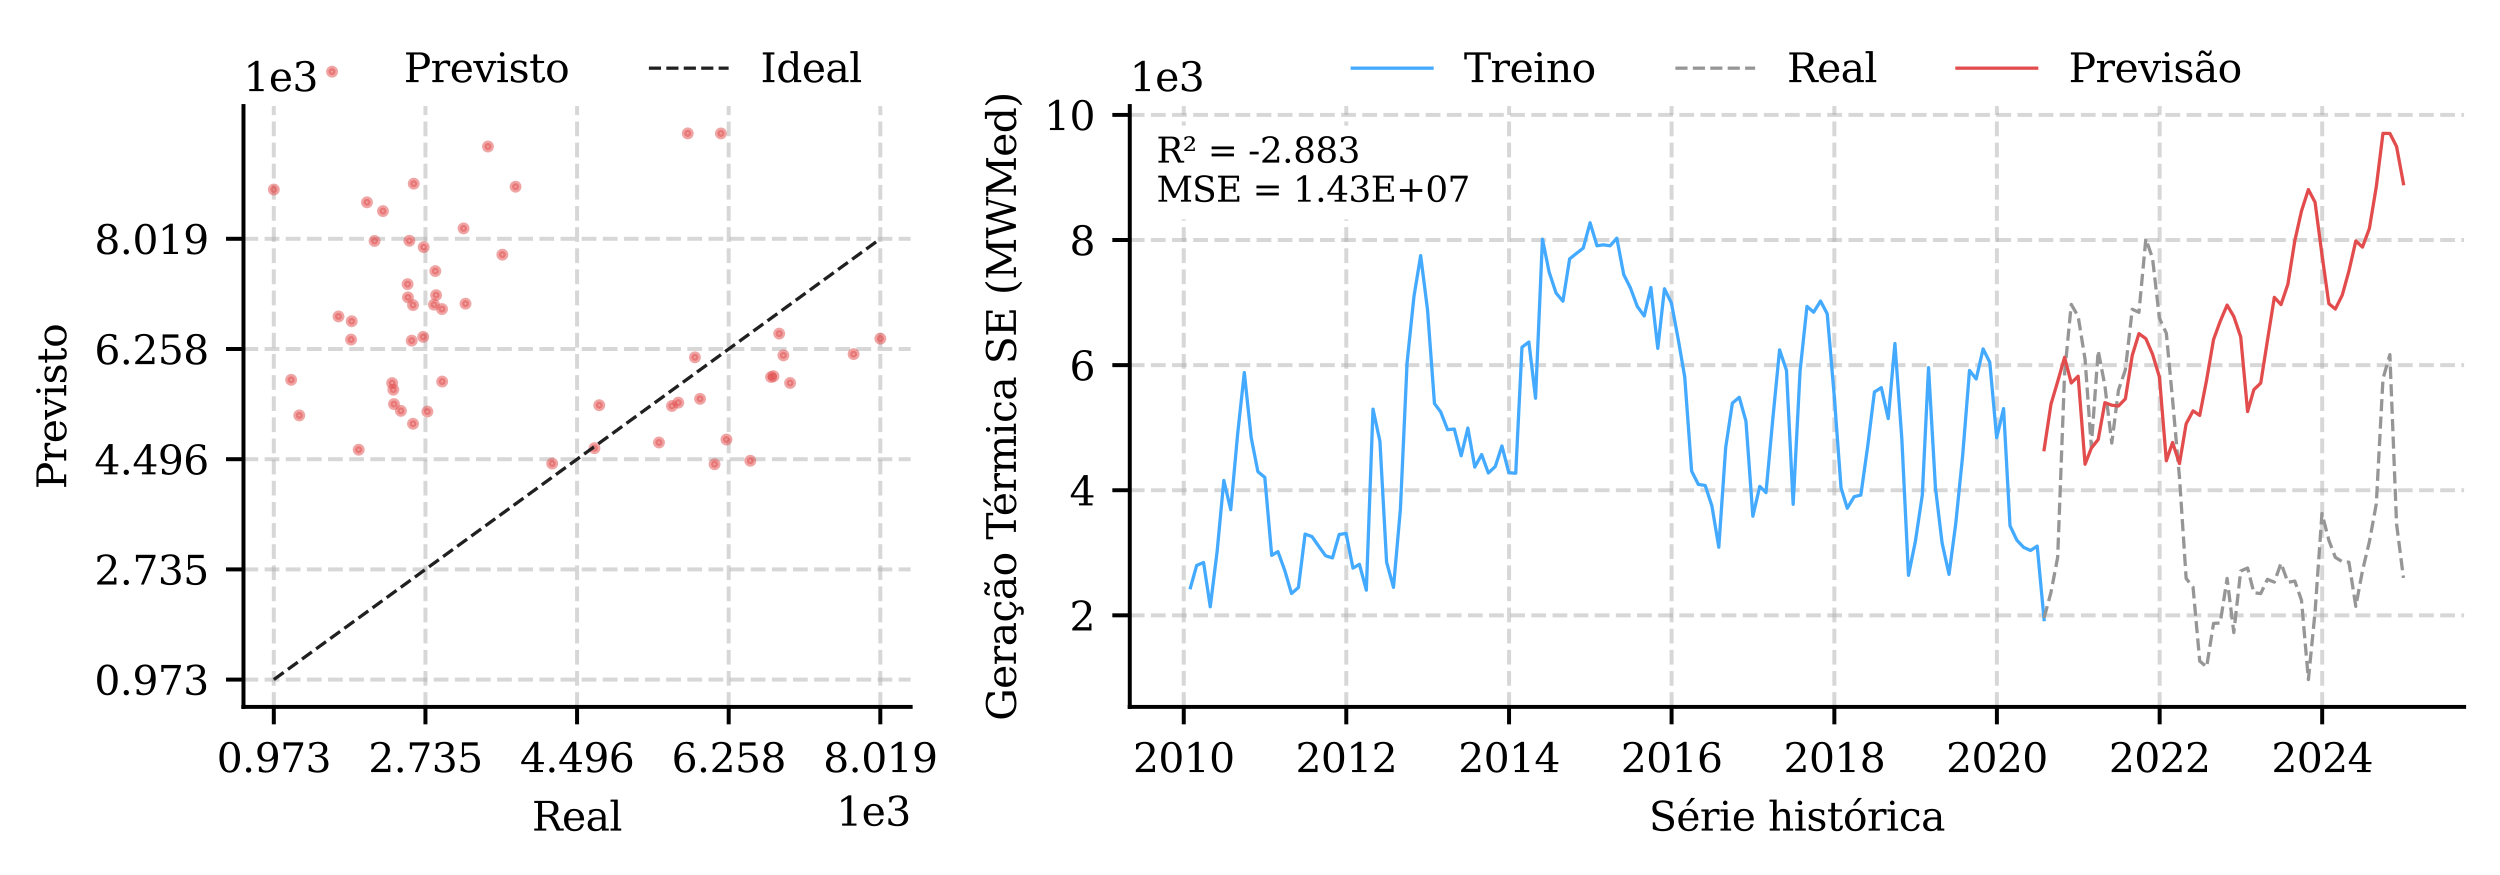 <?xml version="1.0" encoding="utf-8" standalone="no"?>
<!DOCTYPE svg PUBLIC "-//W3C//DTD SVG 1.1//EN"
  "http://www.w3.org/Graphics/SVG/1.1/DTD/svg11.dtd">
<svg xmlns:xlink="http://www.w3.org/1999/xlink" width="501.525pt" height="175.494pt" viewBox="0 0 501.525 175.494" xmlns="http://www.w3.org/2000/svg" version="1.1">
 <defs>
  <style type="text/css">*{stroke-linejoin: round; stroke-linecap: butt}</style>
 </defs>
 <g id="figure_1">
  <g id="patch_1">
   <path d="M 0 175.494 
L 501.525 175.494 
L 501.525 0 
L 0 0 
z
" style="fill: #ffffff"/>
  </g>
  <g id="axes_1">
   <g id="patch_2">
    <path d="M 48.845 141.81 
L 182.685 141.81 
L 182.685 21.279 
L 48.845 21.279 
z
" style="fill: #ffffff"/>
   </g>
   <g id="matplotlib.axis_1">
    <g id="xtick_1">
     <g id="line2d_1">
      <path d="M 54.929 141.81 
L 54.929 21.279 
" clip-path="url(#pc74e35fca5)" style="fill: none; stroke-dasharray: 2.96,1.28; stroke-dashoffset: 0; stroke: #b0b0b0; stroke-opacity: 0.5; stroke-width: 0.8"/>
     </g>
     <g id="line2d_2">
      <defs>
       <path id="m25df8d542f" d="M 0 0 
L 0 3.5 
" style="stroke: #000000; stroke-width: 0.8"/>
      </defs>
      <g>
       <use xlink:href="#m25df8d542f" x="54.929" y="141.81" style="stroke: #000000; stroke-width: 0.8"/>
      </g>
     </g>
     <g id="text_1">
      <!-- 0.973 -->
      <g transform="translate(43.477 154.888) scale(0.08 -0.08)">
       <defs>
        <path id="DejaVuSerif-30" d="M 2034 219 
Q 2513 219 2750 744 
Q 2988 1269 2988 2328 
Q 2988 3391 2750 3916 
Q 2513 4441 2034 4441 
Q 1556 4441 1318 3916 
Q 1081 3391 1081 2328 
Q 1081 1269 1318 744 
Q 1556 219 2034 219 
z
M 2034 -91 
Q 1275 -91 848 546 
Q 422 1184 422 2328 
Q 422 3475 848 4112 
Q 1275 4750 2034 4750 
Q 2797 4750 3222 4112 
Q 3647 3475 3647 2328 
Q 3647 1184 3222 546 
Q 2797 -91 2034 -91 
z
" transform="scale(0.016)"/>
        <path id="DejaVuSerif-2e" d="M 603 325 
Q 603 500 722 622 
Q 841 744 1019 744 
Q 1191 744 1312 622 
Q 1434 500 1434 325 
Q 1434 153 1312 31 
Q 1191 -91 1019 -91 
Q 841 -91 722 29 
Q 603 150 603 325 
z
" transform="scale(0.016)"/>
        <path id="DejaVuSerif-39" d="M 2994 2091 
Q 2784 1856 2512 1740 
Q 2241 1625 1900 1625 
Q 1206 1625 804 2044 
Q 403 2463 403 3188 
Q 403 3897 839 4323 
Q 1275 4750 2003 4750 
Q 2794 4750 3217 4161 
Q 3641 3572 3641 2478 
Q 3641 1253 3137 581 
Q 2634 -91 1722 -91 
Q 1475 -91 1203 -44 
Q 931 3 647 97 
L 647 872 
L 997 872 
Q 1038 556 1241 387 
Q 1444 219 1784 219 
Q 2391 219 2687 676 
Q 2984 1134 2994 2091 
z
M 1978 4441 
Q 1534 4441 1298 4117 
Q 1063 3794 1063 3188 
Q 1063 2581 1298 2256 
Q 1534 1931 1978 1931 
Q 2422 1931 2658 2245 
Q 2894 2559 2894 3150 
Q 2894 3772 2656 4106 
Q 2419 4441 1978 4441 
z
" transform="scale(0.016)"/>
        <path id="DejaVuSerif-37" d="M 3609 4347 
L 1784 0 
L 1319 0 
L 3059 4153 
L 903 4153 
L 903 3578 
L 538 3578 
L 538 4666 
L 3609 4666 
L 3609 4347 
z
" transform="scale(0.016)"/>
        <path id="DejaVuSerif-33" d="M 622 4469 
Q 988 4606 1323 4678 
Q 1659 4750 1953 4750 
Q 2638 4750 3022 4454 
Q 3406 4159 3406 3634 
Q 3406 3213 3140 2930 
Q 2875 2647 2388 2547 
Q 2963 2466 3280 2130 
Q 3597 1794 3597 1259 
Q 3597 606 3158 257 
Q 2719 -91 1894 -91 
Q 1528 -91 1179 -12 
Q 831 66 488 225 
L 488 1131 
L 838 1131 
Q 869 681 1141 450 
Q 1413 219 1906 219 
Q 2384 219 2661 495 
Q 2938 772 2938 1253 
Q 2938 1803 2653 2086 
Q 2369 2369 1819 2369 
L 1522 2369 
L 1522 2688 
L 1678 2688 
Q 2225 2688 2498 2914 
Q 2772 3141 2772 3597 
Q 2772 4006 2547 4223 
Q 2322 4441 1900 4441 
Q 1478 4441 1245 4241 
Q 1013 4041 972 3647 
L 622 3647 
L 622 4469 
z
" transform="scale(0.016)"/>
       </defs>
       <use xlink:href="#DejaVuSerif-30"/>
       <use xlink:href="#DejaVuSerif-2e" transform="translate(63.623 0)"/>
       <use xlink:href="#DejaVuSerif-39" transform="translate(95.41 0)"/>
       <use xlink:href="#DejaVuSerif-37" transform="translate(159.033 0)"/>
       <use xlink:href="#DejaVuSerif-33" transform="translate(222.656 0)"/>
      </g>
     </g>
    </g>
    <g id="xtick_2">
     <g id="line2d_3">
      <path d="M 85.347 141.81 
L 85.347 21.279 
" clip-path="url(#pc74e35fca5)" style="fill: none; stroke-dasharray: 2.96,1.28; stroke-dashoffset: 0; stroke: #b0b0b0; stroke-opacity: 0.5; stroke-width: 0.8"/>
     </g>
     <g id="line2d_4">
      <g>
       <use xlink:href="#m25df8d542f" x="85.347" y="141.81" style="stroke: #000000; stroke-width: 0.8"/>
      </g>
     </g>
     <g id="text_2">
      <!-- 2.735 -->
      <g transform="translate(73.896 154.888) scale(0.08 -0.08)">
       <defs>
        <path id="DejaVuSerif-32" d="M 819 3553 
L 469 3553 
L 469 4384 
Q 803 4563 1142 4656 
Q 1481 4750 1806 4750 
Q 2534 4750 2956 4397 
Q 3378 4044 3378 3438 
Q 3378 2753 2422 1800 
Q 2347 1728 2309 1691 
L 1131 513 
L 3078 513 
L 3078 1088 
L 3444 1088 
L 3444 0 
L 434 0 
L 434 341 
L 1850 1753 
Q 2319 2222 2519 2614 
Q 2719 3006 2719 3438 
Q 2719 3909 2473 4175 
Q 2228 4441 1797 4441 
Q 1350 4441 1106 4219 
Q 863 3997 819 3553 
z
" transform="scale(0.016)"/>
        <path id="DejaVuSerif-35" d="M 3219 4666 
L 3219 4153 
L 1081 4153 
L 1081 2816 
Q 1244 2928 1461 2984 
Q 1678 3041 1947 3041 
Q 2703 3041 3140 2622 
Q 3578 2203 3578 1478 
Q 3578 738 3136 323 
Q 2694 -91 1894 -91 
Q 1572 -91 1234 -12 
Q 897 66 544 225 
L 544 1131 
L 897 1131 
Q 925 688 1179 453 
Q 1434 219 1894 219 
Q 2388 219 2653 544 
Q 2919 869 2919 1478 
Q 2919 2084 2655 2407 
Q 2391 2731 1894 2731 
Q 1613 2731 1398 2631 
Q 1184 2531 1019 2322 
L 750 2322 
L 750 4666 
L 3219 4666 
z
" transform="scale(0.016)"/>
       </defs>
       <use xlink:href="#DejaVuSerif-32"/>
       <use xlink:href="#DejaVuSerif-2e" transform="translate(63.623 0)"/>
       <use xlink:href="#DejaVuSerif-37" transform="translate(95.41 0)"/>
       <use xlink:href="#DejaVuSerif-33" transform="translate(159.033 0)"/>
       <use xlink:href="#DejaVuSerif-35" transform="translate(222.656 0)"/>
      </g>
     </g>
    </g>
    <g id="xtick_3">
     <g id="line2d_5">
      <path d="M 115.765 141.81 
L 115.765 21.279 
" clip-path="url(#pc74e35fca5)" style="fill: none; stroke-dasharray: 2.96,1.28; stroke-dashoffset: 0; stroke: #b0b0b0; stroke-opacity: 0.5; stroke-width: 0.8"/>
     </g>
     <g id="line2d_6">
      <g>
       <use xlink:href="#m25df8d542f" x="115.765" y="141.81" style="stroke: #000000; stroke-width: 0.8"/>
      </g>
     </g>
     <g id="text_3">
      <!-- 4.496 -->
      <g transform="translate(104.314 154.888) scale(0.08 -0.08)">
       <defs>
        <path id="DejaVuSerif-34" d="M 2234 1581 
L 2234 4063 
L 641 1581 
L 2234 1581 
z
M 3609 0 
L 1484 0 
L 1484 331 
L 2234 331 
L 2234 1247 
L 197 1247 
L 197 1588 
L 2241 4750 
L 2859 4750 
L 2859 1581 
L 3750 1581 
L 3750 1247 
L 2859 1247 
L 2859 331 
L 3609 331 
L 3609 0 
z
" transform="scale(0.016)"/>
        <path id="DejaVuSerif-36" d="M 2094 219 
Q 2534 219 2771 542 
Q 3009 866 3009 1472 
Q 3009 2078 2771 2401 
Q 2534 2725 2094 2725 
Q 1647 2725 1412 2412 
Q 1178 2100 1178 1509 
Q 1178 888 1415 553 
Q 1653 219 2094 219 
z
M 1075 2569 
Q 1288 2803 1556 2918 
Q 1825 3034 2163 3034 
Q 2859 3034 3264 2615 
Q 3669 2197 3669 1472 
Q 3669 763 3233 336 
Q 2797 -91 2069 -91 
Q 1278 -91 853 498 
Q 428 1088 428 2181 
Q 428 3406 931 4078 
Q 1434 4750 2350 4750 
Q 2597 4750 2869 4703 
Q 3141 4656 3425 4563 
L 3425 3794 
L 3072 3794 
Q 3034 4109 2831 4275 
Q 2628 4441 2284 4441 
Q 1678 4441 1381 3981 
Q 1084 3522 1075 2569 
z
" transform="scale(0.016)"/>
       </defs>
       <use xlink:href="#DejaVuSerif-34"/>
       <use xlink:href="#DejaVuSerif-2e" transform="translate(63.623 0)"/>
       <use xlink:href="#DejaVuSerif-34" transform="translate(95.41 0)"/>
       <use xlink:href="#DejaVuSerif-39" transform="translate(159.033 0)"/>
       <use xlink:href="#DejaVuSerif-36" transform="translate(222.656 0)"/>
      </g>
     </g>
    </g>
    <g id="xtick_4">
     <g id="line2d_7">
      <path d="M 146.183 141.81 
L 146.183 21.279 
" clip-path="url(#pc74e35fca5)" style="fill: none; stroke-dasharray: 2.96,1.28; stroke-dashoffset: 0; stroke: #b0b0b0; stroke-opacity: 0.5; stroke-width: 0.8"/>
     </g>
     <g id="line2d_8">
      <g>
       <use xlink:href="#m25df8d542f" x="146.183" y="141.81" style="stroke: #000000; stroke-width: 0.8"/>
      </g>
     </g>
     <g id="text_4">
      <!-- 6.258 -->
      <g transform="translate(134.732 154.888) scale(0.08 -0.08)">
       <defs>
        <path id="DejaVuSerif-38" d="M 2981 1275 
Q 2981 1775 2732 2051 
Q 2484 2328 2034 2328 
Q 1584 2328 1336 2051 
Q 1088 1775 1088 1275 
Q 1088 772 1336 495 
Q 1584 219 2034 219 
Q 2484 219 2732 495 
Q 2981 772 2981 1275 
z
M 2853 3541 
Q 2853 3966 2637 4203 
Q 2422 4441 2034 4441 
Q 1650 4441 1433 4203 
Q 1216 3966 1216 3541 
Q 1216 3113 1433 2875 
Q 1650 2638 2034 2638 
Q 2422 2638 2637 2875 
Q 2853 3113 2853 3541 
z
M 2516 2484 
Q 3047 2413 3344 2092 
Q 3641 1772 3641 1275 
Q 3641 619 3225 264 
Q 2809 -91 2034 -91 
Q 1263 -91 845 264 
Q 428 619 428 1275 
Q 428 1772 725 2092 
Q 1022 2413 1556 2484 
Q 1084 2569 832 2842 
Q 581 3116 581 3541 
Q 581 4103 968 4426 
Q 1356 4750 2034 4750 
Q 2713 4750 3100 4426 
Q 3488 4103 3488 3541 
Q 3488 3116 3236 2842 
Q 2984 2569 2516 2484 
z
" transform="scale(0.016)"/>
       </defs>
       <use xlink:href="#DejaVuSerif-36"/>
       <use xlink:href="#DejaVuSerif-2e" transform="translate(63.623 0)"/>
       <use xlink:href="#DejaVuSerif-32" transform="translate(95.41 0)"/>
       <use xlink:href="#DejaVuSerif-35" transform="translate(159.033 0)"/>
       <use xlink:href="#DejaVuSerif-38" transform="translate(222.656 0)"/>
      </g>
     </g>
    </g>
    <g id="xtick_5">
     <g id="line2d_9">
      <path d="M 176.601 141.81 
L 176.601 21.279 
" clip-path="url(#pc74e35fca5)" style="fill: none; stroke-dasharray: 2.96,1.28; stroke-dashoffset: 0; stroke: #b0b0b0; stroke-opacity: 0.5; stroke-width: 0.8"/>
     </g>
     <g id="line2d_10">
      <g>
       <use xlink:href="#m25df8d542f" x="176.601" y="141.81" style="stroke: #000000; stroke-width: 0.8"/>
      </g>
     </g>
     <g id="text_5">
      <!-- 8.019 -->
      <g transform="translate(165.15 154.888) scale(0.08 -0.08)">
       <defs>
        <path id="DejaVuSerif-31" d="M 909 0 
L 909 331 
L 1722 331 
L 1722 4213 
L 781 3603 
L 781 4013 
L 1919 4750 
L 2350 4750 
L 2350 331 
L 3163 331 
L 3163 0 
L 909 0 
z
" transform="scale(0.016)"/>
       </defs>
       <use xlink:href="#DejaVuSerif-38"/>
       <use xlink:href="#DejaVuSerif-2e" transform="translate(63.623 0)"/>
       <use xlink:href="#DejaVuSerif-30" transform="translate(95.41 0)"/>
       <use xlink:href="#DejaVuSerif-31" transform="translate(159.033 0)"/>
       <use xlink:href="#DejaVuSerif-39" transform="translate(222.656 0)"/>
      </g>
     </g>
    </g>
    <g id="text_6">
     <!-- Real -->
     <g transform="translate(106.721 166.631) scale(0.08 -0.08)">
      <defs>
       <path id="DejaVuSerif-52" d="M 3066 2316 
Q 3284 2256 3442 2114 
Q 3600 1972 3725 1716 
L 4403 331 
L 4972 331 
L 4972 0 
L 3872 0 
L 3144 1484 
Q 2934 1916 2759 2042 
Q 2584 2169 2278 2169 
L 1581 2169 
L 1581 331 
L 2241 331 
L 2241 0 
L 353 0 
L 353 331 
L 947 331 
L 947 4331 
L 353 4331 
L 353 4666 
L 2719 4666 
Q 3400 4666 3770 4341 
Q 4141 4016 4141 3419 
Q 4141 2938 3870 2661 
Q 3600 2384 3066 2316 
z
M 1581 2503 
L 2503 2503 
Q 2975 2503 3200 2726 
Q 3425 2950 3425 3419 
Q 3425 3888 3200 4109 
Q 2975 4331 2503 4331 
L 1581 4331 
L 1581 2503 
z
" transform="scale(0.016)"/>
       <path id="DejaVuSerif-65" d="M 3469 1600 
L 991 1600 
L 991 1575 
Q 991 903 1244 561 
Q 1497 219 1991 219 
Q 2369 219 2611 417 
Q 2853 616 2950 1006 
L 3413 1006 
Q 3275 459 2904 184 
Q 2534 -91 1931 -91 
Q 1203 -91 761 389 
Q 319 869 319 1663 
Q 319 2450 753 2931 
Q 1188 3413 1894 3413 
Q 2647 3413 3050 2948 
Q 3453 2484 3469 1600 
z
M 2791 1931 
Q 2772 2513 2545 2808 
Q 2319 3103 1894 3103 
Q 1497 3103 1269 2806 
Q 1041 2509 991 1931 
L 2791 1931 
z
" transform="scale(0.016)"/>
       <path id="DejaVuSerif-61" d="M 2547 1044 
L 2547 1747 
L 1806 1747 
Q 1378 1747 1168 1562 
Q 959 1378 959 997 
Q 959 650 1171 447 
Q 1384 244 1747 244 
Q 2106 244 2326 466 
Q 2547 688 2547 1044 
z
M 3122 2075 
L 3122 331 
L 3634 331 
L 3634 0 
L 2547 0 
L 2547 359 
Q 2356 128 2106 18 
Q 1856 -91 1522 -91 
Q 969 -91 644 203 
Q 319 497 319 997 
Q 319 1513 691 1797 
Q 1063 2081 1741 2081 
L 2547 2081 
L 2547 2309 
Q 2547 2688 2317 2895 
Q 2088 3103 1672 3103 
Q 1328 3103 1125 2947 
Q 922 2791 872 2484 
L 575 2484 
L 575 3156 
Q 875 3284 1158 3348 
Q 1441 3413 1709 3413 
Q 2400 3413 2761 3070 
Q 3122 2728 3122 2075 
z
" transform="scale(0.016)"/>
       <path id="DejaVuSerif-6c" d="M 1313 331 
L 1856 331 
L 1856 0 
L 184 0 
L 184 331 
L 738 331 
L 738 4531 
L 184 4531 
L 184 4863 
L 1313 4863 
L 1313 331 
z
" transform="scale(0.016)"/>
      </defs>
      <use xlink:href="#DejaVuSerif-52"/>
      <use xlink:href="#DejaVuSerif-65" transform="translate(75.293 0)"/>
      <use xlink:href="#DejaVuSerif-61" transform="translate(134.473 0)"/>
      <use xlink:href="#DejaVuSerif-6c" transform="translate(194.092 0)"/>
     </g>
    </g>
    <g id="text_7">
     <!-- 1e3 -->
     <g transform="translate(167.77 165.631) scale(0.08 -0.08)">
      <use xlink:href="#DejaVuSerif-31"/>
      <use xlink:href="#DejaVuSerif-65" transform="translate(63.623 0)"/>
      <use xlink:href="#DejaVuSerif-33" transform="translate(122.803 0)"/>
     </g>
    </g>
   </g>
   <g id="matplotlib.axis_2">
    <g id="ytick_1">
     <g id="line2d_11">
      <path d="M 48.845 136.331 
L 182.685 136.331 
" clip-path="url(#pc74e35fca5)" style="fill: none; stroke-dasharray: 2.96,1.28; stroke-dashoffset: 0; stroke: #b0b0b0; stroke-opacity: 0.5; stroke-width: 0.8"/>
     </g>
     <g id="line2d_12">
      <defs>
       <path id="mfd9b1587df" d="M 0 0 
L -3.5 0 
" style="stroke: #000000; stroke-width: 0.8"/>
      </defs>
      <g>
       <use xlink:href="#mfd9b1587df" x="48.845" y="136.331" style="stroke: #000000; stroke-width: 0.8"/>
      </g>
     </g>
     <g id="text_8">
      <!-- 0.973 -->
      <g transform="translate(18.942 139.37) scale(0.08 -0.08)">
       <use xlink:href="#DejaVuSerif-30"/>
       <use xlink:href="#DejaVuSerif-2e" transform="translate(63.623 0)"/>
       <use xlink:href="#DejaVuSerif-39" transform="translate(95.41 0)"/>
       <use xlink:href="#DejaVuSerif-37" transform="translate(159.033 0)"/>
       <use xlink:href="#DejaVuSerif-33" transform="translate(222.656 0)"/>
      </g>
     </g>
    </g>
    <g id="ytick_2">
     <g id="line2d_13">
      <path d="M 48.845 114.226 
L 182.685 114.226 
" clip-path="url(#pc74e35fca5)" style="fill: none; stroke-dasharray: 2.96,1.28; stroke-dashoffset: 0; stroke: #b0b0b0; stroke-opacity: 0.5; stroke-width: 0.8"/>
     </g>
     <g id="line2d_14">
      <g>
       <use xlink:href="#mfd9b1587df" x="48.845" y="114.226" style="stroke: #000000; stroke-width: 0.8"/>
      </g>
     </g>
     <g id="text_9">
      <!-- 2.735 -->
      <g transform="translate(18.942 117.265) scale(0.08 -0.08)">
       <use xlink:href="#DejaVuSerif-32"/>
       <use xlink:href="#DejaVuSerif-2e" transform="translate(63.623 0)"/>
       <use xlink:href="#DejaVuSerif-37" transform="translate(95.41 0)"/>
       <use xlink:href="#DejaVuSerif-33" transform="translate(159.033 0)"/>
       <use xlink:href="#DejaVuSerif-35" transform="translate(222.656 0)"/>
      </g>
     </g>
    </g>
    <g id="ytick_3">
     <g id="line2d_15">
      <path d="M 48.845 92.121 
L 182.685 92.121 
" clip-path="url(#pc74e35fca5)" style="fill: none; stroke-dasharray: 2.96,1.28; stroke-dashoffset: 0; stroke: #b0b0b0; stroke-opacity: 0.5; stroke-width: 0.8"/>
     </g>
     <g id="line2d_16">
      <g>
       <use xlink:href="#mfd9b1587df" x="48.845" y="92.121" style="stroke: #000000; stroke-width: 0.8"/>
      </g>
     </g>
     <g id="text_10">
      <!-- 4.496 -->
      <g transform="translate(18.942 95.16) scale(0.08 -0.08)">
       <use xlink:href="#DejaVuSerif-34"/>
       <use xlink:href="#DejaVuSerif-2e" transform="translate(63.623 0)"/>
       <use xlink:href="#DejaVuSerif-34" transform="translate(95.41 0)"/>
       <use xlink:href="#DejaVuSerif-39" transform="translate(159.033 0)"/>
       <use xlink:href="#DejaVuSerif-36" transform="translate(222.656 0)"/>
      </g>
     </g>
    </g>
    <g id="ytick_4">
     <g id="line2d_17">
      <path d="M 48.845 70.015 
L 182.685 70.015 
" clip-path="url(#pc74e35fca5)" style="fill: none; stroke-dasharray: 2.96,1.28; stroke-dashoffset: 0; stroke: #b0b0b0; stroke-opacity: 0.5; stroke-width: 0.8"/>
     </g>
     <g id="line2d_18">
      <g>
       <use xlink:href="#mfd9b1587df" x="48.845" y="70.015" style="stroke: #000000; stroke-width: 0.8"/>
      </g>
     </g>
     <g id="text_11">
      <!-- 6.258 -->
      <g transform="translate(18.942 73.055) scale(0.08 -0.08)">
       <use xlink:href="#DejaVuSerif-36"/>
       <use xlink:href="#DejaVuSerif-2e" transform="translate(63.623 0)"/>
       <use xlink:href="#DejaVuSerif-32" transform="translate(95.41 0)"/>
       <use xlink:href="#DejaVuSerif-35" transform="translate(159.033 0)"/>
       <use xlink:href="#DejaVuSerif-38" transform="translate(222.656 0)"/>
      </g>
     </g>
    </g>
    <g id="ytick_5">
     <g id="line2d_19">
      <path d="M 48.845 47.91 
L 182.685 47.91 
" clip-path="url(#pc74e35fca5)" style="fill: none; stroke-dasharray: 2.96,1.28; stroke-dashoffset: 0; stroke: #b0b0b0; stroke-opacity: 0.5; stroke-width: 0.8"/>
     </g>
     <g id="line2d_20">
      <g>
       <use xlink:href="#mfd9b1587df" x="48.845" y="47.91" style="stroke: #000000; stroke-width: 0.8"/>
      </g>
     </g>
     <g id="text_12">
      <!-- 8.019 -->
      <g transform="translate(18.942 50.95) scale(0.08 -0.08)">
       <use xlink:href="#DejaVuSerif-38"/>
       <use xlink:href="#DejaVuSerif-2e" transform="translate(63.623 0)"/>
       <use xlink:href="#DejaVuSerif-30" transform="translate(95.41 0)"/>
       <use xlink:href="#DejaVuSerif-31" transform="translate(159.033 0)"/>
       <use xlink:href="#DejaVuSerif-39" transform="translate(222.656 0)"/>
      </g>
     </g>
    </g>
    <g id="text_13">
     <!-- Previsto -->
     <g transform="translate(13.279 98.123) rotate(-90) scale(0.08 -0.08)">
      <defs>
       <path id="DejaVuSerif-50" d="M 1581 2375 
L 2406 2375 
Q 2872 2375 3115 2626 
Q 3359 2878 3359 3353 
Q 3359 3831 3115 4081 
Q 2872 4331 2406 4331 
L 1581 4331 
L 1581 2375 
z
M 353 0 
L 353 331 
L 947 331 
L 947 4331 
L 353 4331 
L 353 4666 
L 2559 4666 
Q 3259 4666 3668 4311 
Q 4078 3956 4078 3353 
Q 4078 2753 3668 2397 
Q 3259 2041 2559 2041 
L 1581 2041 
L 1581 331 
L 2303 331 
L 2303 0 
L 353 0 
z
" transform="scale(0.016)"/>
       <path id="DejaVuSerif-72" d="M 3059 3328 
L 3059 2497 
L 2728 2497 
Q 2713 2744 2591 2866 
Q 2469 2988 2234 2988 
Q 1809 2988 1582 2694 
Q 1356 2400 1356 1850 
L 1356 331 
L 2022 331 
L 2022 0 
L 263 0 
L 263 331 
L 781 331 
L 781 2994 
L 231 2994 
L 231 3322 
L 1356 3322 
L 1356 2731 
Q 1525 3078 1790 3245 
Q 2056 3413 2438 3413 
Q 2578 3413 2733 3391 
Q 2888 3369 3059 3328 
z
" transform="scale(0.016)"/>
       <path id="DejaVuSerif-76" d="M 1581 0 
L 359 2988 
L -19 2988 
L -19 3322 
L 1509 3322 
L 1509 2988 
L 978 2988 
L 1913 703 
L 2847 2988 
L 2350 2988 
L 2350 3322 
L 3597 3322 
L 3597 2988 
L 3225 2988 
L 2003 0 
L 1581 0 
z
" transform="scale(0.016)"/>
       <path id="DejaVuSerif-69" d="M 622 4353 
Q 622 4497 726 4603 
Q 831 4709 978 4709 
Q 1122 4709 1226 4603 
Q 1331 4497 1331 4353 
Q 1331 4206 1228 4103 
Q 1125 4000 978 4000 
Q 831 4000 726 4103 
Q 622 4206 622 4353 
z
M 1356 331 
L 1900 331 
L 1900 0 
L 231 0 
L 231 331 
L 781 331 
L 781 2988 
L 231 2988 
L 231 3322 
L 1356 3322 
L 1356 331 
z
" transform="scale(0.016)"/>
       <path id="DejaVuSerif-73" d="M 359 184 
L 359 959 
L 691 959 
Q 703 588 923 403 
Q 1144 219 1575 219 
Q 1963 219 2166 364 
Q 2369 509 2369 788 
Q 2369 1006 2220 1140 
Q 2072 1275 1594 1428 
L 1178 1569 
Q 750 1706 558 1912 
Q 366 2119 366 2438 
Q 366 2894 700 3153 
Q 1034 3413 1625 3413 
Q 1888 3413 2178 3344 
Q 2469 3275 2778 3144 
L 2778 2419 
L 2447 2419 
Q 2434 2741 2221 2922 
Q 2009 3103 1644 3103 
Q 1281 3103 1095 2975 
Q 909 2847 909 2591 
Q 909 2381 1050 2254 
Q 1191 2128 1613 1997 
L 2069 1856 
Q 2541 1709 2748 1489 
Q 2956 1269 2956 922 
Q 2956 450 2595 179 
Q 2234 -91 1600 -91 
Q 1278 -91 972 -22 
Q 666 47 359 184 
z
" transform="scale(0.016)"/>
       <path id="DejaVuSerif-74" d="M 691 2988 
L 184 2988 
L 184 3322 
L 691 3322 
L 691 4353 
L 1269 4353 
L 1269 3322 
L 2350 3322 
L 2350 2988 
L 1269 2988 
L 1269 878 
Q 1269 456 1350 337 
Q 1431 219 1650 219 
Q 1875 219 1978 351 
Q 2081 484 2088 781 
L 2522 781 
Q 2497 328 2275 118 
Q 2053 -91 1600 -91 
Q 1103 -91 897 129 
Q 691 350 691 878 
L 691 2988 
z
" transform="scale(0.016)"/>
       <path id="DejaVuSerif-6f" d="M 1925 219 
Q 2388 219 2623 584 
Q 2859 950 2859 1663 
Q 2859 2375 2623 2739 
Q 2388 3103 1925 3103 
Q 1463 3103 1227 2739 
Q 991 2375 991 1663 
Q 991 950 1228 584 
Q 1466 219 1925 219 
z
M 1925 -91 
Q 1200 -91 759 389 
Q 319 869 319 1663 
Q 319 2456 758 2934 
Q 1197 3413 1925 3413 
Q 2653 3413 3092 2934 
Q 3531 2456 3531 1663 
Q 3531 869 3092 389 
Q 2653 -91 1925 -91 
z
" transform="scale(0.016)"/>
      </defs>
      <use xlink:href="#DejaVuSerif-50"/>
      <use xlink:href="#DejaVuSerif-72" transform="translate(67.285 0)"/>
      <use xlink:href="#DejaVuSerif-65" transform="translate(115.088 0)"/>
      <use xlink:href="#DejaVuSerif-76" transform="translate(174.268 0)"/>
      <use xlink:href="#DejaVuSerif-69" transform="translate(230.762 0)"/>
      <use xlink:href="#DejaVuSerif-73" transform="translate(262.744 0)"/>
      <use xlink:href="#DejaVuSerif-74" transform="translate(314.062 0)"/>
      <use xlink:href="#DejaVuSerif-6f" transform="translate(354.248 0)"/>
     </g>
    </g>
    <g id="text_14">
     <!-- 1e3 -->
     <g transform="translate(48.845 18.279) scale(0.08 -0.08)">
      <use xlink:href="#DejaVuSerif-31"/>
      <use xlink:href="#DejaVuSerif-65" transform="translate(63.623 0)"/>
      <use xlink:href="#DejaVuSerif-33" transform="translate(122.803 0)"/>
     </g>
    </g>
   </g>
   <g id="PathCollection_1">
    <defs>
     <path id="mb3819f044a" d="M 0 0.707 
C 0.188 0.707 0.367 0.633 0.5 0.5 
C 0.633 0.367 0.707 0.188 0.707 0 
C 0.707 -0.188 0.633 -0.367 0.5 -0.5 
C 0.367 -0.633 0.188 -0.707 0 -0.707 
C -0.188 -0.707 -0.367 -0.633 -0.5 -0.5 
C -0.633 -0.367 -0.707 -0.188 -0.707 0 
C -0.707 0.188 -0.633 0.367 -0.5 0.5 
C -0.367 0.633 -0.188 0.707 0 0.707 
z
" style="stroke: #e24c4c; stroke-opacity: 0.5"/>
    </defs>
    <g clip-path="url(#pc74e35fca5)">
     <use xlink:href="#mb3819f044a" x="71.958" y="90.215" style="fill: #e24c4c; fill-opacity: 0.5; stroke: #e24c4c; stroke-opacity: 0.5"/>
     <use xlink:href="#mb3819f044a" x="79.031" y="81.063" style="fill: #e24c4c; fill-opacity: 0.5; stroke: #e24c4c; stroke-opacity: 0.5"/>
     <use xlink:href="#mb3819f044a" x="88.704" y="76.542" style="fill: #e24c4c; fill-opacity: 0.5; stroke: #e24c4c; stroke-opacity: 0.5"/>
     <use xlink:href="#mb3819f044a" x="139.409" y="71.684" style="fill: #e24c4c; fill-opacity: 0.5; stroke: #e24c4c; stroke-opacity: 0.5"/>
     <use xlink:href="#mb3819f044a" x="158.5" y="76.827" style="fill: #e24c4c; fill-opacity: 0.5; stroke: #e24c4c; stroke-opacity: 0.5"/>
     <use xlink:href="#mb3819f044a" x="155.172" y="75.469" style="fill: #e24c4c; fill-opacity: 0.5; stroke: #e24c4c; stroke-opacity: 0.5"/>
     <use xlink:href="#mb3819f044a" x="143.349" y="93.126" style="fill: #e24c4c; fill-opacity: 0.5; stroke: #e24c4c; stroke-opacity: 0.5"/>
     <use xlink:href="#mb3819f044a" x="119.254" y="89.91" style="fill: #e24c4c; fill-opacity: 0.5; stroke: #e24c4c; stroke-opacity: 0.5"/>
     <use xlink:href="#mb3819f044a" x="145.738" y="88.171" style="fill: #e24c4c; fill-opacity: 0.5; stroke: #e24c4c; stroke-opacity: 0.5"/>
     <use xlink:href="#mb3819f044a" x="136.068" y="80.776" style="fill: #e24c4c; fill-opacity: 0.5; stroke: #e24c4c; stroke-opacity: 0.5"/>
     <use xlink:href="#mb3819f044a" x="120.218" y="81.289" style="fill: #e24c4c; fill-opacity: 0.5; stroke: #e24c4c; stroke-opacity: 0.5"/>
     <use xlink:href="#mb3819f044a" x="134.801" y="81.442" style="fill: #e24c4c; fill-opacity: 0.5; stroke: #e24c4c; stroke-opacity: 0.5"/>
     <use xlink:href="#mb3819f044a" x="140.442" y="80.017" style="fill: #e24c4c; fill-opacity: 0.5; stroke: #e24c4c; stroke-opacity: 0.5"/>
     <use xlink:href="#mb3819f044a" x="157.155" y="71.29" style="fill: #e24c4c; fill-opacity: 0.5; stroke: #e24c4c; stroke-opacity: 0.5"/>
     <use xlink:href="#mb3819f044a" x="156.312" y="66.927" style="fill: #e24c4c; fill-opacity: 0.5; stroke: #e24c4c; stroke-opacity: 0.5"/>
     <use xlink:href="#mb3819f044a" x="176.601" y="67.931" style="fill: #e24c4c; fill-opacity: 0.5; stroke: #e24c4c; stroke-opacity: 0.5"/>
     <use xlink:href="#mb3819f044a" x="171.24" y="71.042" style="fill: #e24c4c; fill-opacity: 0.5; stroke: #e24c4c; stroke-opacity: 0.5"/>
     <use xlink:href="#mb3819f044a" x="154.685" y="75.634" style="fill: #e24c4c; fill-opacity: 0.5; stroke: #e24c4c; stroke-opacity: 0.5"/>
     <use xlink:href="#mb3819f044a" x="150.52" y="92.43" style="fill: #e24c4c; fill-opacity: 0.5; stroke: #e24c4c; stroke-opacity: 0.5"/>
     <use xlink:href="#mb3819f044a" x="132.198" y="88.769" style="fill: #e24c4c; fill-opacity: 0.5; stroke: #e24c4c; stroke-opacity: 0.5"/>
     <use xlink:href="#mb3819f044a" x="110.775" y="92.993" style="fill: #e24c4c; fill-opacity: 0.5; stroke: #e24c4c; stroke-opacity: 0.5"/>
     <use xlink:href="#mb3819f044a" x="82.856" y="85.015" style="fill: #e24c4c; fill-opacity: 0.5; stroke: #e24c4c; stroke-opacity: 0.5"/>
     <use xlink:href="#mb3819f044a" x="80.426" y="82.424" style="fill: #e24c4c; fill-opacity: 0.5; stroke: #e24c4c; stroke-opacity: 0.5"/>
     <use xlink:href="#mb3819f044a" x="60.036" y="83.334" style="fill: #e24c4c; fill-opacity: 0.5; stroke: #e24c4c; stroke-opacity: 0.5"/>
     <use xlink:href="#mb3819f044a" x="58.406" y="76.197" style="fill: #e24c4c; fill-opacity: 0.5; stroke: #e24c4c; stroke-opacity: 0.5"/>
     <use xlink:href="#mb3819f044a" x="70.429" y="68.12" style="fill: #e24c4c; fill-opacity: 0.5; stroke: #e24c4c; stroke-opacity: 0.5"/>
     <use xlink:href="#mb3819f044a" x="70.557" y="64.449" style="fill: #e24c4c; fill-opacity: 0.5; stroke: #e24c4c; stroke-opacity: 0.5"/>
     <use xlink:href="#mb3819f044a" x="82.853" y="61.205" style="fill: #e24c4c; fill-opacity: 0.5; stroke: #e24c4c; stroke-opacity: 0.5"/>
     <use xlink:href="#mb3819f044a" x="67.905" y="63.48" style="fill: #e24c4c; fill-opacity: 0.5; stroke: #e24c4c; stroke-opacity: 0.5"/>
     <use xlink:href="#mb3819f044a" x="84.901" y="67.576" style="fill: #e24c4c; fill-opacity: 0.5; stroke: #e24c4c; stroke-opacity: 0.5"/>
     <use xlink:href="#mb3819f044a" x="85.735" y="82.563" style="fill: #e24c4c; fill-opacity: 0.5; stroke: #e24c4c; stroke-opacity: 0.5"/>
     <use xlink:href="#mb3819f044a" x="78.905" y="78.176" style="fill: #e24c4c; fill-opacity: 0.5; stroke: #e24c4c; stroke-opacity: 0.5"/>
     <use xlink:href="#mb3819f044a" x="78.672" y="76.848" style="fill: #e24c4c; fill-opacity: 0.5; stroke: #e24c4c; stroke-opacity: 0.5"/>
     <use xlink:href="#mb3819f044a" x="82.592" y="68.336" style="fill: #e24c4c; fill-opacity: 0.5; stroke: #e24c4c; stroke-opacity: 0.5"/>
     <use xlink:href="#mb3819f044a" x="81.837" y="59.652" style="fill: #e24c4c; fill-opacity: 0.5; stroke: #e24c4c; stroke-opacity: 0.5"/>
     <use xlink:href="#mb3819f044a" x="87.054" y="61.108" style="fill: #e24c4c; fill-opacity: 0.5; stroke: #e24c4c; stroke-opacity: 0.5"/>
     <use xlink:href="#mb3819f044a" x="81.768" y="57.002" style="fill: #e24c4c; fill-opacity: 0.5; stroke: #e24c4c; stroke-opacity: 0.5"/>
     <use xlink:href="#mb3819f044a" x="82.126" y="48.302" style="fill: #e24c4c; fill-opacity: 0.5; stroke: #e24c4c; stroke-opacity: 0.5"/>
     <use xlink:href="#mb3819f044a" x="76.828" y="42.345" style="fill: #e24c4c; fill-opacity: 0.5; stroke: #e24c4c; stroke-opacity: 0.5"/>
     <use xlink:href="#mb3819f044a" x="54.929" y="38.02" style="fill: #e24c4c; fill-opacity: 0.5; stroke: #e24c4c; stroke-opacity: 0.5"/>
     <use xlink:href="#mb3819f044a" x="73.617" y="40.584" style="fill: #e24c4c; fill-opacity: 0.5; stroke: #e24c4c; stroke-opacity: 0.5"/>
     <use xlink:href="#mb3819f044a" x="100.783" y="51.089" style="fill: #e24c4c; fill-opacity: 0.5; stroke: #e24c4c; stroke-opacity: 0.5"/>
     <use xlink:href="#mb3819f044a" x="93.386" y="60.924" style="fill: #e24c4c; fill-opacity: 0.5; stroke: #e24c4c; stroke-opacity: 0.5"/>
     <use xlink:href="#mb3819f044a" x="88.67" y="61.999" style="fill: #e24c4c; fill-opacity: 0.5; stroke: #e24c4c; stroke-opacity: 0.5"/>
     <use xlink:href="#mb3819f044a" x="87.488" y="59.206" style="fill: #e24c4c; fill-opacity: 0.5; stroke: #e24c4c; stroke-opacity: 0.5"/>
     <use xlink:href="#mb3819f044a" x="87.332" y="54.386" style="fill: #e24c4c; fill-opacity: 0.5; stroke: #e24c4c; stroke-opacity: 0.5"/>
     <use xlink:href="#mb3819f044a" x="75.142" y="48.341" style="fill: #e24c4c; fill-opacity: 0.5; stroke: #e24c4c; stroke-opacity: 0.5"/>
     <use xlink:href="#mb3819f044a" x="84.995" y="49.577" style="fill: #e24c4c; fill-opacity: 0.5; stroke: #e24c4c; stroke-opacity: 0.5"/>
     <use xlink:href="#mb3819f044a" x="92.995" y="45.818" style="fill: #e24c4c; fill-opacity: 0.5; stroke: #e24c4c; stroke-opacity: 0.5"/>
     <use xlink:href="#mb3819f044a" x="103.426" y="37.457" style="fill: #e24c4c; fill-opacity: 0.5; stroke: #e24c4c; stroke-opacity: 0.5"/>
     <use xlink:href="#mb3819f044a" x="137.97" y="26.758" style="fill: #e24c4c; fill-opacity: 0.5; stroke: #e24c4c; stroke-opacity: 0.5"/>
     <use xlink:href="#mb3819f044a" x="144.627" y="26.768" style="fill: #e24c4c; fill-opacity: 0.5; stroke: #e24c4c; stroke-opacity: 0.5"/>
     <use xlink:href="#mb3819f044a" x="97.892" y="29.391" style="fill: #e24c4c; fill-opacity: 0.5; stroke: #e24c4c; stroke-opacity: 0.5"/>
     <use xlink:href="#mb3819f044a" x="82.996" y="36.848" style="fill: #e24c4c; fill-opacity: 0.5; stroke: #e24c4c; stroke-opacity: 0.5"/>
    </g>
   </g>
   <g id="line2d_21">
    <path d="M 54.929 136.331 
L 176.601 47.91 
" clip-path="url(#pc74e35fca5)" style="fill: none; stroke-dasharray: 2.442,1.056; stroke-dashoffset: 0; stroke: #202020; stroke-width: 0.66"/>
   </g>
   <g id="patch_3">
    <path d="M 48.845 141.81 
L 48.845 21.279 
" style="fill: none; stroke: #000000; stroke-width: 0.8; stroke-linejoin: miter; stroke-linecap: square"/>
   </g>
   <g id="patch_4">
    <path d="M 48.845 141.81 
L 182.685 141.81 
" style="fill: none; stroke: #000000; stroke-width: 0.8; stroke-linejoin: miter; stroke-linecap: square"/>
   </g>
   <g id="legend_1">
    <g id="PathCollection_2">
     <g>
      <use xlink:href="#mb3819f044a" x="66.614" y="14.379" style="fill: #e24c4c; fill-opacity: 0.5; stroke: #e24c4c; stroke-opacity: 0.5"/>
     </g>
    </g>
    <g id="text_15">
     <!-- Previsto -->
     <g transform="translate(81.014 16.479) scale(0.08 -0.08)">
      <use xlink:href="#DejaVuSerif-50"/>
      <use xlink:href="#DejaVuSerif-72" transform="translate(67.285 0)"/>
      <use xlink:href="#DejaVuSerif-65" transform="translate(115.088 0)"/>
      <use xlink:href="#DejaVuSerif-76" transform="translate(174.268 0)"/>
      <use xlink:href="#DejaVuSerif-69" transform="translate(230.762 0)"/>
      <use xlink:href="#DejaVuSerif-73" transform="translate(262.744 0)"/>
      <use xlink:href="#DejaVuSerif-74" transform="translate(314.062 0)"/>
      <use xlink:href="#DejaVuSerif-6f" transform="translate(354.248 0)"/>
     </g>
    </g>
    <g id="line2d_22">
     <path d="M 130.171 13.679 
L 138.171 13.679 
L 146.171 13.679 
" style="fill: none; stroke-dasharray: 2.442,1.056; stroke-dashoffset: 0; stroke: #202020; stroke-width: 0.66"/>
    </g>
    <g id="text_16">
     <!-- Ideal -->
     <g transform="translate(152.571 16.479) scale(0.08 -0.08)">
      <defs>
       <path id="DejaVuSerif-49" d="M 1581 331 
L 2175 331 
L 2175 0 
L 353 0 
L 353 331 
L 947 331 
L 947 4331 
L 353 4331 
L 353 4666 
L 2175 4666 
L 2175 4331 
L 1581 4331 
L 1581 331 
z
" transform="scale(0.016)"/>
       <path id="DejaVuSerif-64" d="M 3359 331 
L 3909 331 
L 3909 0 
L 2784 0 
L 2784 519 
Q 2616 206 2355 57 
Q 2094 -91 1709 -91 
Q 1097 -91 708 395 
Q 319 881 319 1663 
Q 319 2444 706 2928 
Q 1094 3413 1709 3413 
Q 2094 3413 2355 3264 
Q 2616 3116 2784 2803 
L 2784 4531 
L 2241 4531 
L 2241 4863 
L 3359 4863 
L 3359 331 
z
M 2784 1497 
L 2784 1825 
Q 2784 2422 2554 2737 
Q 2325 3053 1888 3053 
Q 1444 3053 1217 2703 
Q 991 2353 991 1663 
Q 991 975 1217 622 
Q 1444 269 1888 269 
Q 2325 269 2554 583 
Q 2784 897 2784 1497 
z
" transform="scale(0.016)"/>
      </defs>
      <use xlink:href="#DejaVuSerif-49"/>
      <use xlink:href="#DejaVuSerif-64" transform="translate(39.502 0)"/>
      <use xlink:href="#DejaVuSerif-65" transform="translate(103.516 0)"/>
      <use xlink:href="#DejaVuSerif-61" transform="translate(162.695 0)"/>
      <use xlink:href="#DejaVuSerif-6c" transform="translate(222.314 0)"/>
     </g>
    </g>
   </g>
  </g>
  <g id="axes_2">
   <g id="patch_5">
    <path d="M 226.645 141.81 
L 494.325 141.81 
L 494.325 21.279 
L 226.645 21.279 
z
" style="fill: #ffffff"/>
   </g>
   <g id="matplotlib.axis_3">
    <g id="xtick_6">
     <g id="line2d_23">
      <path d="M 237.472 141.81 
L 237.472 21.279 
" clip-path="url(#p9f07d2d8f1)" style="fill: none; stroke-dasharray: 2.96,1.28; stroke-dashoffset: 0; stroke: #b0b0b0; stroke-opacity: 0.5; stroke-width: 0.8"/>
     </g>
     <g id="line2d_24">
      <g>
       <use xlink:href="#m25df8d542f" x="237.472" y="141.81" style="stroke: #000000; stroke-width: 0.8"/>
      </g>
     </g>
     <g id="text_17">
      <!-- 2010 -->
      <g transform="translate(227.292 154.888) scale(0.08 -0.08)">
       <use xlink:href="#DejaVuSerif-32"/>
       <use xlink:href="#DejaVuSerif-30" transform="translate(63.623 0)"/>
       <use xlink:href="#DejaVuSerif-31" transform="translate(127.246 0)"/>
       <use xlink:href="#DejaVuSerif-30" transform="translate(190.869 0)"/>
      </g>
     </g>
    </g>
    <g id="xtick_7">
     <g id="line2d_25">
      <path d="M 270.079 141.81 
L 270.079 21.279 
" clip-path="url(#p9f07d2d8f1)" style="fill: none; stroke-dasharray: 2.96,1.28; stroke-dashoffset: 0; stroke: #b0b0b0; stroke-opacity: 0.5; stroke-width: 0.8"/>
     </g>
     <g id="line2d_26">
      <g>
       <use xlink:href="#m25df8d542f" x="270.079" y="141.81" style="stroke: #000000; stroke-width: 0.8"/>
      </g>
     </g>
     <g id="text_18">
      <!-- 2012 -->
      <g transform="translate(259.899 154.888) scale(0.08 -0.08)">
       <use xlink:href="#DejaVuSerif-32"/>
       <use xlink:href="#DejaVuSerif-30" transform="translate(63.623 0)"/>
       <use xlink:href="#DejaVuSerif-31" transform="translate(127.246 0)"/>
       <use xlink:href="#DejaVuSerif-32" transform="translate(190.869 0)"/>
      </g>
     </g>
    </g>
    <g id="xtick_8">
     <g id="line2d_27">
      <path d="M 302.731 141.81 
L 302.731 21.279 
" clip-path="url(#p9f07d2d8f1)" style="fill: none; stroke-dasharray: 2.96,1.28; stroke-dashoffset: 0; stroke: #b0b0b0; stroke-opacity: 0.5; stroke-width: 0.8"/>
     </g>
     <g id="line2d_28">
      <g>
       <use xlink:href="#m25df8d542f" x="302.731" y="141.81" style="stroke: #000000; stroke-width: 0.8"/>
      </g>
     </g>
     <g id="text_19">
      <!-- 2014 -->
      <g transform="translate(292.551 154.888) scale(0.08 -0.08)">
       <use xlink:href="#DejaVuSerif-32"/>
       <use xlink:href="#DejaVuSerif-30" transform="translate(63.623 0)"/>
       <use xlink:href="#DejaVuSerif-31" transform="translate(127.246 0)"/>
       <use xlink:href="#DejaVuSerif-34" transform="translate(190.869 0)"/>
      </g>
     </g>
    </g>
    <g id="xtick_9">
     <g id="line2d_29">
      <path d="M 335.337 141.81 
L 335.337 21.279 
" clip-path="url(#p9f07d2d8f1)" style="fill: none; stroke-dasharray: 2.96,1.28; stroke-dashoffset: 0; stroke: #b0b0b0; stroke-opacity: 0.5; stroke-width: 0.8"/>
     </g>
     <g id="line2d_30">
      <g>
       <use xlink:href="#m25df8d542f" x="335.337" y="141.81" style="stroke: #000000; stroke-width: 0.8"/>
      </g>
     </g>
     <g id="text_20">
      <!-- 2016 -->
      <g transform="translate(325.157 154.888) scale(0.08 -0.08)">
       <use xlink:href="#DejaVuSerif-32"/>
       <use xlink:href="#DejaVuSerif-30" transform="translate(63.623 0)"/>
       <use xlink:href="#DejaVuSerif-31" transform="translate(127.246 0)"/>
       <use xlink:href="#DejaVuSerif-36" transform="translate(190.869 0)"/>
      </g>
     </g>
    </g>
    <g id="xtick_10">
     <g id="line2d_31">
      <path d="M 367.989 141.81 
L 367.989 21.279 
" clip-path="url(#p9f07d2d8f1)" style="fill: none; stroke-dasharray: 2.96,1.28; stroke-dashoffset: 0; stroke: #b0b0b0; stroke-opacity: 0.5; stroke-width: 0.8"/>
     </g>
     <g id="line2d_32">
      <g>
       <use xlink:href="#m25df8d542f" x="367.989" y="141.81" style="stroke: #000000; stroke-width: 0.8"/>
      </g>
     </g>
     <g id="text_21">
      <!-- 2018 -->
      <g transform="translate(357.809 154.888) scale(0.08 -0.08)">
       <use xlink:href="#DejaVuSerif-32"/>
       <use xlink:href="#DejaVuSerif-30" transform="translate(63.623 0)"/>
       <use xlink:href="#DejaVuSerif-31" transform="translate(127.246 0)"/>
       <use xlink:href="#DejaVuSerif-38" transform="translate(190.869 0)"/>
      </g>
     </g>
    </g>
    <g id="xtick_11">
     <g id="line2d_33">
      <path d="M 400.596 141.81 
L 400.596 21.279 
" clip-path="url(#p9f07d2d8f1)" style="fill: none; stroke-dasharray: 2.96,1.28; stroke-dashoffset: 0; stroke: #b0b0b0; stroke-opacity: 0.5; stroke-width: 0.8"/>
     </g>
     <g id="line2d_34">
      <g>
       <use xlink:href="#m25df8d542f" x="400.596" y="141.81" style="stroke: #000000; stroke-width: 0.8"/>
      </g>
     </g>
     <g id="text_22">
      <!-- 2020 -->
      <g transform="translate(390.416 154.888) scale(0.08 -0.08)">
       <use xlink:href="#DejaVuSerif-32"/>
       <use xlink:href="#DejaVuSerif-30" transform="translate(63.623 0)"/>
       <use xlink:href="#DejaVuSerif-32" transform="translate(127.246 0)"/>
       <use xlink:href="#DejaVuSerif-30" transform="translate(190.869 0)"/>
      </g>
     </g>
    </g>
    <g id="xtick_12">
     <g id="line2d_35">
      <path d="M 433.247 141.81 
L 433.247 21.279 
" clip-path="url(#p9f07d2d8f1)" style="fill: none; stroke-dasharray: 2.96,1.28; stroke-dashoffset: 0; stroke: #b0b0b0; stroke-opacity: 0.5; stroke-width: 0.8"/>
     </g>
     <g id="line2d_36">
      <g>
       <use xlink:href="#m25df8d542f" x="433.247" y="141.81" style="stroke: #000000; stroke-width: 0.8"/>
      </g>
     </g>
     <g id="text_23">
      <!-- 2022 -->
      <g transform="translate(423.067 154.888) scale(0.08 -0.08)">
       <use xlink:href="#DejaVuSerif-32"/>
       <use xlink:href="#DejaVuSerif-30" transform="translate(63.623 0)"/>
       <use xlink:href="#DejaVuSerif-32" transform="translate(127.246 0)"/>
       <use xlink:href="#DejaVuSerif-32" transform="translate(190.869 0)"/>
      </g>
     </g>
    </g>
    <g id="xtick_13">
     <g id="line2d_37">
      <path d="M 465.854 141.81 
L 465.854 21.279 
" clip-path="url(#p9f07d2d8f1)" style="fill: none; stroke-dasharray: 2.96,1.28; stroke-dashoffset: 0; stroke: #b0b0b0; stroke-opacity: 0.5; stroke-width: 0.8"/>
     </g>
     <g id="line2d_38">
      <g>
       <use xlink:href="#m25df8d542f" x="465.854" y="141.81" style="stroke: #000000; stroke-width: 0.8"/>
      </g>
     </g>
     <g id="text_24">
      <!-- 2024 -->
      <g transform="translate(455.674 154.888) scale(0.08 -0.08)">
       <use xlink:href="#DejaVuSerif-32"/>
       <use xlink:href="#DejaVuSerif-30" transform="translate(63.623 0)"/>
       <use xlink:href="#DejaVuSerif-32" transform="translate(127.246 0)"/>
       <use xlink:href="#DejaVuSerif-34" transform="translate(190.869 0)"/>
      </g>
     </g>
    </g>
    <g id="text_25">
     <!-- Série histórica -->
     <g transform="translate(330.807 166.631) scale(0.08 -0.08)">
      <defs>
       <path id="DejaVuSerif-53" d="M 594 225 
L 594 1288 
L 953 1284 
Q 969 753 1261 498 
Q 1553 244 2150 244 
Q 2706 244 2998 464 
Q 3291 684 3291 1106 
Q 3291 1444 3114 1625 
Q 2938 1806 2369 1978 
L 1753 2163 
Q 1084 2366 811 2669 
Q 538 2972 538 3500 
Q 538 4094 959 4422 
Q 1381 4750 2144 4750 
Q 2469 4750 2856 4679 
Q 3244 4609 3681 4475 
L 3681 3481 
L 3328 3481 
Q 3275 3975 2998 4195 
Q 2722 4416 2156 4416 
Q 1663 4416 1405 4214 
Q 1147 4013 1147 3628 
Q 1147 3294 1340 3103 
Q 1534 2913 2163 2725 
L 2741 2553 
Q 3375 2363 3645 2067 
Q 3916 1772 3916 1275 
Q 3916 597 3481 253 
Q 3047 -91 2188 -91 
Q 1803 -91 1404 -12 
Q 1006 66 594 225 
z
" transform="scale(0.016)"/>
       <path id="DejaVuSerif-e9" d="M 3469 1600 
L 991 1600 
L 991 1575 
Q 991 903 1244 561 
Q 1497 219 1991 219 
Q 2369 219 2611 417 
Q 2853 616 2950 1006 
L 3413 1006 
Q 3275 459 2904 184 
Q 2534 -91 1931 -91 
Q 1203 -91 761 389 
Q 319 869 319 1663 
Q 319 2450 753 2931 
Q 1188 3413 1894 3413 
Q 2647 3413 3050 2948 
Q 3453 2484 3469 1600 
z
M 2791 1931 
Q 2772 2513 2545 2808 
Q 2319 3103 1894 3103 
Q 1497 3103 1269 2806 
Q 1041 2509 991 1931 
L 2791 1931 
z
M 2330 5119 
L 2952 5119 
L 1890 3944 
L 1524 3944 
L 2330 5119 
z
" transform="scale(0.016)"/>
       <path id="DejaVuSerif-20" transform="scale(0.016)"/>
       <path id="DejaVuSerif-68" d="M 263 0 
L 263 331 
L 781 331 
L 781 4531 
L 231 4531 
L 231 4863 
L 1356 4863 
L 1356 2731 
Q 1516 3069 1770 3241 
Q 2025 3413 2363 3413 
Q 2913 3413 3172 3097 
Q 3431 2781 3431 2113 
L 3431 331 
L 3944 331 
L 3944 0 
L 2356 0 
L 2356 331 
L 2853 331 
L 2853 1931 
Q 2853 2541 2704 2764 
Q 2556 2988 2175 2988 
Q 1775 2988 1565 2697 
Q 1356 2406 1356 1850 
L 1356 331 
L 1856 331 
L 1856 0 
L 263 0 
z
" transform="scale(0.016)"/>
       <path id="DejaVuSerif-f3" d="M 1925 219 
Q 2388 219 2623 584 
Q 2859 950 2859 1663 
Q 2859 2375 2623 2739 
Q 2388 3103 1925 3103 
Q 1463 3103 1227 2739 
Q 991 2375 991 1663 
Q 991 950 1228 584 
Q 1466 219 1925 219 
z
M 1925 -91 
Q 1200 -91 759 389 
Q 319 869 319 1663 
Q 319 2456 758 2934 
Q 1197 3413 1925 3413 
Q 2653 3413 3092 2934 
Q 3531 2456 3531 1663 
Q 3531 869 3092 389 
Q 2653 -91 1925 -91 
z
M 2362 5119 
L 2984 5119 
L 1922 3944 
L 1556 3944 
L 2362 5119 
z
" transform="scale(0.016)"/>
       <path id="DejaVuSerif-63" d="M 3291 997 
Q 3169 466 2822 187 
Q 2475 -91 1925 -91 
Q 1200 -91 759 389 
Q 319 869 319 1663 
Q 319 2459 759 2936 
Q 1200 3413 1925 3413 
Q 2241 3413 2553 3339 
Q 2866 3266 3181 3116 
L 3181 2266 
L 2847 2266 
Q 2781 2703 2561 2903 
Q 2341 3103 1931 3103 
Q 1466 3103 1228 2742 
Q 991 2381 991 1663 
Q 991 944 1227 581 
Q 1463 219 1931 219 
Q 2303 219 2525 412 
Q 2747 606 2828 997 
L 3291 997 
z
" transform="scale(0.016)"/>
      </defs>
      <use xlink:href="#DejaVuSerif-53"/>
      <use xlink:href="#DejaVuSerif-e9" transform="translate(68.506 0)"/>
      <use xlink:href="#DejaVuSerif-72" transform="translate(127.686 0)"/>
      <use xlink:href="#DejaVuSerif-69" transform="translate(175.488 0)"/>
      <use xlink:href="#DejaVuSerif-65" transform="translate(207.471 0)"/>
      <use xlink:href="#DejaVuSerif-20" transform="translate(266.65 0)"/>
      <use xlink:href="#DejaVuSerif-68" transform="translate(298.438 0)"/>
      <use xlink:href="#DejaVuSerif-69" transform="translate(362.842 0)"/>
      <use xlink:href="#DejaVuSerif-73" transform="translate(394.824 0)"/>
      <use xlink:href="#DejaVuSerif-74" transform="translate(446.143 0)"/>
      <use xlink:href="#DejaVuSerif-f3" transform="translate(486.328 0)"/>
      <use xlink:href="#DejaVuSerif-72" transform="translate(546.533 0)"/>
      <use xlink:href="#DejaVuSerif-69" transform="translate(594.336 0)"/>
      <use xlink:href="#DejaVuSerif-63" transform="translate(626.318 0)"/>
      <use xlink:href="#DejaVuSerif-61" transform="translate(682.324 0)"/>
     </g>
    </g>
   </g>
   <g id="matplotlib.axis_4">
    <g id="ytick_6">
     <g id="line2d_39">
      <path d="M 226.645 123.445 
L 494.325 123.445 
" clip-path="url(#p9f07d2d8f1)" style="fill: none; stroke-dasharray: 2.96,1.28; stroke-dashoffset: 0; stroke: #b0b0b0; stroke-opacity: 0.5; stroke-width: 0.8"/>
     </g>
     <g id="line2d_40">
      <g>
       <use xlink:href="#mfd9b1587df" x="226.645" y="123.445" style="stroke: #000000; stroke-width: 0.8"/>
      </g>
     </g>
     <g id="text_26">
      <!-- 2 -->
      <g transform="translate(214.555 126.484) scale(0.08 -0.08)">
       <use xlink:href="#DejaVuSerif-32"/>
      </g>
     </g>
    </g>
    <g id="ytick_7">
     <g id="line2d_41">
      <path d="M 226.645 98.346 
L 494.325 98.346 
" clip-path="url(#p9f07d2d8f1)" style="fill: none; stroke-dasharray: 2.96,1.28; stroke-dashoffset: 0; stroke: #b0b0b0; stroke-opacity: 0.5; stroke-width: 0.8"/>
     </g>
     <g id="line2d_42">
      <g>
       <use xlink:href="#mfd9b1587df" x="226.645" y="98.346" style="stroke: #000000; stroke-width: 0.8"/>
      </g>
     </g>
     <g id="text_27">
      <!-- 4 -->
      <g transform="translate(214.555 101.385) scale(0.08 -0.08)">
       <use xlink:href="#DejaVuSerif-34"/>
      </g>
     </g>
    </g>
    <g id="ytick_8">
     <g id="line2d_43">
      <path d="M 226.645 73.248 
L 494.325 73.248 
" clip-path="url(#p9f07d2d8f1)" style="fill: none; stroke-dasharray: 2.96,1.28; stroke-dashoffset: 0; stroke: #b0b0b0; stroke-opacity: 0.5; stroke-width: 0.8"/>
     </g>
     <g id="line2d_44">
      <g>
       <use xlink:href="#mfd9b1587df" x="226.645" y="73.248" style="stroke: #000000; stroke-width: 0.8"/>
      </g>
     </g>
     <g id="text_28">
      <!-- 6 -->
      <g transform="translate(214.555 76.287) scale(0.08 -0.08)">
       <use xlink:href="#DejaVuSerif-36"/>
      </g>
     </g>
    </g>
    <g id="ytick_9">
     <g id="line2d_45">
      <path d="M 226.645 48.149 
L 494.325 48.149 
" clip-path="url(#p9f07d2d8f1)" style="fill: none; stroke-dasharray: 2.96,1.28; stroke-dashoffset: 0; stroke: #b0b0b0; stroke-opacity: 0.5; stroke-width: 0.8"/>
     </g>
     <g id="line2d_46">
      <g>
       <use xlink:href="#mfd9b1587df" x="226.645" y="48.149" style="stroke: #000000; stroke-width: 0.8"/>
      </g>
     </g>
     <g id="text_29">
      <!-- 8 -->
      <g transform="translate(214.555 51.188) scale(0.08 -0.08)">
       <use xlink:href="#DejaVuSerif-38"/>
      </g>
     </g>
    </g>
    <g id="ytick_10">
     <g id="line2d_47">
      <path d="M 226.645 23.05 
L 494.325 23.05 
" clip-path="url(#p9f07d2d8f1)" style="fill: none; stroke-dasharray: 2.96,1.28; stroke-dashoffset: 0; stroke: #b0b0b0; stroke-opacity: 0.5; stroke-width: 0.8"/>
     </g>
     <g id="line2d_48">
      <g>
       <use xlink:href="#mfd9b1587df" x="226.645" y="23.05" style="stroke: #000000; stroke-width: 0.8"/>
      </g>
     </g>
     <g id="text_30">
      <!-- 10 -->
      <g transform="translate(209.465 26.09) scale(0.08 -0.08)">
       <use xlink:href="#DejaVuSerif-31"/>
       <use xlink:href="#DejaVuSerif-30" transform="translate(63.623 0)"/>
      </g>
     </g>
    </g>
    <g id="text_31">
     <!-- Geração Térmica SE (MWMed) -->
     <g transform="translate(203.801 144.598) rotate(-90) scale(0.08 -0.08)">
      <defs>
       <path id="DejaVuSerif-47" d="M 4097 3272 
Q 3988 3856 3641 4136 
Q 3294 4416 2675 4416 
Q 1869 4416 1472 3897 
Q 1075 3378 1075 2328 
Q 1075 1300 1484 772 
Q 1894 244 2688 244 
Q 3041 244 3362 331 
Q 3684 419 3975 594 
L 3975 1797 
L 3097 1797 
L 3097 2131 
L 4609 2131 
L 4609 391 
Q 4194 150 3714 29 
Q 3234 -91 2688 -91 
Q 1631 -91 995 570 
Q 359 1231 359 2328 
Q 359 3434 996 4092 
Q 1634 4750 2713 4750 
Q 3113 4750 3539 4658 
Q 3966 4566 4447 4378 
L 4447 3272 
L 4097 3272 
z
" transform="scale(0.016)"/>
       <path id="DejaVuSerif-e7" d="M 3291 997 
Q 3169 466 2822 187 
Q 2475 -91 1925 -91 
Q 1200 -91 759 389 
Q 319 869 319 1663 
Q 319 2459 759 2936 
Q 1200 3413 1925 3413 
Q 2241 3413 2553 3339 
Q 2866 3266 3181 3116 
L 3181 2266 
L 2847 2266 
Q 2781 2703 2561 2903 
Q 2341 3103 1931 3103 
Q 1466 3103 1228 2742 
Q 991 2381 991 1663 
Q 991 944 1227 581 
Q 1463 219 1931 219 
Q 2303 219 2525 412 
Q 2747 606 2828 997 
L 3291 997 
z
M 2118 0 
Q 2318 -200 2416 -375 
Q 2515 -550 2515 -703 
Q 2515 -956 2318 -1095 
Q 2121 -1234 1771 -1234 
Q 1640 -1234 1502 -1215 
Q 1365 -1197 1221 -1159 
L 1221 -750 
Q 1350 -803 1473 -829 
Q 1596 -856 1706 -856 
Q 1884 -856 1987 -773 
Q 2090 -691 2090 -550 
Q 2090 -463 2021 -325 
Q 1953 -188 1815 0 
L 2118 0 
z
" transform="scale(0.016)"/>
       <path id="DejaVuSerif-e3" d="M 2547 1044 
L 2547 1747 
L 1806 1747 
Q 1378 1747 1168 1562 
Q 959 1378 959 997 
Q 959 650 1171 447 
Q 1384 244 1747 244 
Q 2106 244 2326 466 
Q 2547 688 2547 1044 
z
M 3122 2075 
L 3122 331 
L 3634 331 
L 3634 0 
L 2547 0 
L 2547 359 
Q 2356 128 2106 18 
Q 1856 -91 1522 -91 
Q 969 -91 644 203 
Q 319 497 319 997 
Q 319 1513 691 1797 
Q 1063 2081 1741 2081 
L 2547 2081 
L 2547 2309 
Q 2547 2688 2317 2895 
Q 2088 3103 1672 3103 
Q 1328 3103 1125 2947 
Q 922 2791 872 2484 
L 575 2484 
L 575 3156 
Q 875 3284 1158 3348 
Q 1441 3413 1709 3413 
Q 2400 3413 2761 3070 
Q 3122 2728 3122 2075 
z
M 1764 4281 
L 1585 4453 
Q 1504 4528 1452 4551 
Q 1401 4575 1342 4575 
Q 1210 4575 1135 4451 
Q 1060 4328 1045 4091 
L 745 4091 
Q 751 4513 910 4742 
Q 1070 4972 1354 4972 
Q 1473 4972 1573 4928 
Q 1673 4884 1789 4781 
L 1967 4609 
Q 2039 4538 2092 4513 
Q 2145 4488 2210 4488 
Q 2345 4488 2420 4613 
Q 2495 4738 2507 4972 
L 2807 4972 
Q 2801 4550 2641 4320 
Q 2482 4091 2198 4091 
Q 2079 4091 1979 4134 
Q 1879 4178 1764 4281 
z
" transform="scale(0.016)"/>
       <path id="DejaVuSerif-54" d="M 1222 0 
L 1222 331 
L 1819 331 
L 1819 4294 
L 447 4294 
L 447 3566 
L 63 3566 
L 63 4666 
L 4206 4666 
L 4206 3566 
L 3822 3566 
L 3822 4294 
L 2450 4294 
L 2450 331 
L 3047 331 
L 3047 0 
L 1222 0 
z
" transform="scale(0.016)"/>
       <path id="DejaVuSerif-6d" d="M 3316 2675 
Q 3481 3041 3739 3227 
Q 3997 3413 4341 3413 
Q 4863 3413 5119 3089 
Q 5375 2766 5375 2113 
L 5375 331 
L 5894 331 
L 5894 0 
L 4300 0 
L 4300 331 
L 4800 331 
L 4800 2047 
Q 4800 2556 4650 2772 
Q 4500 2988 4153 2988 
Q 3769 2988 3567 2697 
Q 3366 2406 3366 1850 
L 3366 331 
L 3866 331 
L 3866 0 
L 2291 0 
L 2291 331 
L 2791 331 
L 2791 2069 
Q 2791 2566 2641 2777 
Q 2491 2988 2144 2988 
Q 1759 2988 1557 2697 
Q 1356 2406 1356 1850 
L 1356 331 
L 1856 331 
L 1856 0 
L 263 0 
L 263 331 
L 781 331 
L 781 2994 
L 231 2994 
L 231 3322 
L 1356 3322 
L 1356 2731 
Q 1516 3063 1762 3238 
Q 2009 3413 2322 3413 
Q 2709 3413 2968 3220 
Q 3228 3028 3316 2675 
z
" transform="scale(0.016)"/>
       <path id="DejaVuSerif-45" d="M 353 0 
L 353 331 
L 947 331 
L 947 4331 
L 353 4331 
L 353 4666 
L 4109 4666 
L 4109 3628 
L 3725 3628 
L 3725 4281 
L 1581 4281 
L 1581 2719 
L 3109 2719 
L 3109 3303 
L 3494 3303 
L 3494 1753 
L 3109 1753 
L 3109 2338 
L 1581 2338 
L 1581 384 
L 3775 384 
L 3775 1038 
L 4159 1038 
L 4159 0 
L 353 0 
z
" transform="scale(0.016)"/>
       <path id="DejaVuSerif-28" d="M 2041 -997 
Q 1281 -656 893 83 
Q 506 822 506 1931 
Q 506 3044 893 3783 
Q 1281 4522 2041 4863 
L 2041 4556 
Q 1559 4225 1350 3623 
Q 1141 3022 1141 1931 
Q 1141 844 1350 242 
Q 1559 -359 2041 -691 
L 2041 -997 
z
" transform="scale(0.016)"/>
       <path id="DejaVuSerif-4d" d="M 353 0 
L 353 331 
L 947 331 
L 947 4331 
L 319 4331 
L 319 4666 
L 1678 4666 
L 3316 1344 
L 4953 4666 
L 6228 4666 
L 6228 4331 
L 5606 4331 
L 5606 331 
L 6203 331 
L 6203 0 
L 4378 0 
L 4378 331 
L 4972 331 
L 4972 3938 
L 3372 684 
L 2931 684 
L 1331 3938 
L 1331 331 
L 1925 331 
L 1925 0 
L 353 0 
z
" transform="scale(0.016)"/>
       <path id="DejaVuSerif-57" d="M 4878 0 
L 4366 0 
L 3297 3794 
L 2228 0 
L 1716 0 
L 494 4331 
L 31 4331 
L 31 4666 
L 1734 4666 
L 1734 4331 
L 1153 4331 
L 2125 884 
L 3188 4666 
L 3694 4666 
L 4775 844 
L 5753 4331 
L 5216 4331 
L 5216 4666 
L 6559 4666 
L 6559 4331 
L 6100 4331 
L 4878 0 
z
" transform="scale(0.016)"/>
       <path id="DejaVuSerif-29" d="M 453 -997 
L 453 -691 
Q 934 -359 1145 242 
Q 1356 844 1356 1931 
Q 1356 3022 1145 3623 
Q 934 4225 453 4556 
L 453 4863 
Q 1216 4522 1603 3783 
Q 1991 3044 1991 1931 
Q 1991 822 1603 83 
Q 1216 -656 453 -997 
z
" transform="scale(0.016)"/>
      </defs>
      <use xlink:href="#DejaVuSerif-47"/>
      <use xlink:href="#DejaVuSerif-65" transform="translate(79.883 0)"/>
      <use xlink:href="#DejaVuSerif-72" transform="translate(139.062 0)"/>
      <use xlink:href="#DejaVuSerif-61" transform="translate(186.865 0)"/>
      <use xlink:href="#DejaVuSerif-e7" transform="translate(246.484 0)"/>
      <use xlink:href="#DejaVuSerif-e3" transform="translate(302.49 0)"/>
      <use xlink:href="#DejaVuSerif-6f" transform="translate(362.109 0)"/>
      <use xlink:href="#DejaVuSerif-20" transform="translate(422.314 0)"/>
      <use xlink:href="#DejaVuSerif-54" transform="translate(454.102 0)"/>
      <use xlink:href="#DejaVuSerif-e9" transform="translate(513.051 0)"/>
      <use xlink:href="#DejaVuSerif-72" transform="translate(572.23 0)"/>
      <use xlink:href="#DejaVuSerif-6d" transform="translate(620.033 0)"/>
      <use xlink:href="#DejaVuSerif-69" transform="translate(714.857 0)"/>
      <use xlink:href="#DejaVuSerif-63" transform="translate(746.84 0)"/>
      <use xlink:href="#DejaVuSerif-61" transform="translate(802.846 0)"/>
      <use xlink:href="#DejaVuSerif-20" transform="translate(862.465 0)"/>
      <use xlink:href="#DejaVuSerif-53" transform="translate(894.252 0)"/>
      <use xlink:href="#DejaVuSerif-45" transform="translate(962.758 0)"/>
      <use xlink:href="#DejaVuSerif-20" transform="translate(1035.756 0)"/>
      <use xlink:href="#DejaVuSerif-28" transform="translate(1067.543 0)"/>
      <use xlink:href="#DejaVuSerif-4d" transform="translate(1106.557 0)"/>
      <use xlink:href="#DejaVuSerif-57" transform="translate(1208.949 0)"/>
      <use xlink:href="#DejaVuSerif-4d" transform="translate(1311.732 0)"/>
      <use xlink:href="#DejaVuSerif-65" transform="translate(1414.125 0)"/>
      <use xlink:href="#DejaVuSerif-64" transform="translate(1473.305 0)"/>
      <use xlink:href="#DejaVuSerif-29" transform="translate(1537.318 0)"/>
     </g>
    </g>
    <g id="text_32">
     <!-- 1e3 -->
     <g transform="translate(226.645 18.279) scale(0.08 -0.08)">
      <use xlink:href="#DejaVuSerif-31"/>
      <use xlink:href="#DejaVuSerif-65" transform="translate(63.623 0)"/>
      <use xlink:href="#DejaVuSerif-33" transform="translate(122.803 0)"/>
     </g>
    </g>
   </g>
   <g id="line2d_49">
    <path d="M 238.812 117.903 
L 240.063 113.432 
L 241.448 112.841 
L 242.788 121.727 
L 244.172 110.584 
L 245.512 96.381 
L 246.897 102.25 
L 248.282 87.068 
L 249.622 74.735 
L 251.006 87.81 
L 252.346 94.627 
L 253.731 95.761 
L 255.116 111.412 
L 256.366 110.663 
L 257.751 114.482 
L 259.091 119.062 
L 260.476 117.861 
L 261.816 107.139 
L 263.2 107.647 
L 264.585 109.635 
L 265.925 111.495 
L 267.31 111.919 
L 268.65 107.225 
L 270.034 107.009 
L 271.419 113.971 
L 272.714 113.206 
L 274.099 118.394 
L 275.439 82.08 
L 276.824 88.511 
L 278.164 112.761 
L 279.548 117.833 
L 280.933 102.164 
L 282.273 72.793 
L 283.658 59.434 
L 284.998 51.277 
L 286.382 62.203 
L 287.767 80.956 
L 289.018 82.634 
L 290.402 86.202 
L 291.743 86.069 
L 293.127 91.436 
L 294.467 85.864 
L 295.852 93.704 
L 297.237 91.183 
L 298.577 94.894 
L 299.961 93.595 
L 301.301 89.461 
L 302.686 94.832 
L 304.071 94.934 
L 305.321 69.657 
L 306.706 68.61 
L 308.046 79.891 
L 309.431 47.976 
L 310.771 54.565 
L 312.155 58.776 
L 313.54 60.423 
L 314.88 51.93 
L 316.265 50.821 
L 317.605 49.786 
L 318.989 44.687 
L 320.374 49.307 
L 321.625 49.118 
L 323.009 49.302 
L 324.349 47.776 
L 325.734 55.081 
L 327.074 57.748 
L 328.459 61.47 
L 329.843 63.387 
L 331.183 57.675 
L 332.568 69.89 
L 333.908 57.928 
L 335.293 60.764 
L 336.677 68.113 
L 337.973 75.618 
L 339.357 94.509 
L 340.697 97.164 
L 342.082 97.394 
L 343.422 101.483 
L 344.807 109.779 
L 346.192 89.756 
L 347.532 80.875 
L 348.916 79.701 
L 350.256 84.507 
L 351.641 103.552 
L 353.026 97.575 
L 354.276 98.814 
L 355.661 83.84 
L 357.001 70.188 
L 358.386 74.302 
L 359.726 101.172 
L 361.11 74.464 
L 362.495 61.463 
L 363.835 62.633 
L 365.22 60.388 
L 366.56 62.954 
L 367.944 79.165 
L 369.329 97.834 
L 370.58 101.956 
L 371.964 99.641 
L 373.304 99.321 
L 374.689 89.428 
L 376.029 78.636 
L 377.414 77.762 
L 378.798 83.971 
L 380.138 68.909 
L 381.523 87.998 
L 382.863 115.418 
L 384.248 108.576 
L 385.632 99.32 
L 386.883 73.761 
L 388.268 97.837 
L 389.608 108.951 
L 390.992 115.221 
L 392.332 105.125 
L 393.717 91.541 
L 395.102 74.318 
L 396.442 76.033 
L 397.827 69.997 
L 399.167 72.672 
L 400.551 87.818 
L 401.936 81.969 
L 403.231 105.481 
L 404.616 108.385 
L 405.956 109.8 
L 407.341 110.434 
L 408.681 109.555 
L 410.065 124.301 
" clip-path="url(#p9f07d2d8f1)" style="fill: none; stroke: #43aaff; stroke-width: 0.66; stroke-linecap: square"/>
   </g>
   <g id="line2d_50">
    <path d="M 410.065 123.956 
L 411.45 118.816 
L 412.79 111.786 
L 414.175 74.938 
L 415.515 61.065 
L 416.899 63.483 
L 418.284 72.075 
L 419.535 89.585 
L 420.919 70.339 
L 422.259 77.366 
L 423.644 88.884 
L 424.984 78.287 
L 426.369 74.187 
L 427.753 62.042 
L 429.093 62.655 
L 430.478 47.91 
L 431.818 51.807 
L 433.203 63.837 
L 434.587 66.864 
L 435.838 80.179 
L 437.223 95.747 
L 438.563 116.036 
L 439.947 117.802 
L 441.287 132.619 
L 442.672 133.804 
L 444.057 125.067 
L 445.397 124.974 
L 446.781 116.038 
L 448.122 126.901 
L 449.506 114.55 
L 450.891 113.944 
L 452.142 118.907 
L 453.526 119.077 
L 454.866 116.228 
L 456.251 116.776 
L 457.591 112.985 
L 458.976 116.826 
L 460.36 116.567 
L 461.7 120.417 
L 463.085 136.331 
L 464.425 122.75 
L 465.81 103.008 
L 467.194 108.384 
L 468.49 111.811 
L 469.874 112.67 
L 471.214 112.783 
L 472.599 121.642 
L 473.939 114.482 
L 475.324 108.668 
L 476.708 101.088 
L 478.048 75.984 
L 479.433 71.146 
L 480.773 105.109 
L 482.158 115.934 
" clip-path="url(#p9f07d2d8f1)" style="fill: none; stroke-dasharray: 2.442,1.056; stroke-dashoffset: 0; stroke: #969696; stroke-width: 0.66"/>
   </g>
   <g id="line2d_51">
    <path d="M 410.065 90.215 
L 411.45 81.063 
L 412.79 76.542 
L 414.175 71.684 
L 415.515 76.827 
L 416.899 75.469 
L 418.284 93.126 
L 419.535 89.91 
L 420.919 88.171 
L 422.259 80.776 
L 423.644 81.289 
L 424.984 81.442 
L 426.369 80.017 
L 427.753 71.29 
L 429.093 66.927 
L 430.478 67.931 
L 431.818 71.042 
L 433.203 75.634 
L 434.587 92.43 
L 435.838 88.769 
L 437.223 92.993 
L 438.563 85.015 
L 439.947 82.424 
L 441.287 83.334 
L 442.672 76.197 
L 444.057 68.12 
L 445.397 64.449 
L 446.781 61.205 
L 448.122 63.48 
L 449.506 67.576 
L 450.891 82.563 
L 452.142 78.176 
L 453.526 76.848 
L 454.866 68.336 
L 456.251 59.652 
L 457.591 61.108 
L 458.976 57.002 
L 460.36 48.302 
L 461.7 42.345 
L 463.085 38.02 
L 464.425 40.584 
L 465.81 51.089 
L 467.194 60.924 
L 468.49 61.999 
L 469.874 59.206 
L 471.214 54.386 
L 472.599 48.341 
L 473.939 49.577 
L 475.324 45.818 
L 476.708 37.457 
L 478.048 26.758 
L 479.433 26.768 
L 480.773 29.391 
L 482.158 36.848 
" clip-path="url(#p9f07d2d8f1)" style="fill: none; stroke: #e24c4c; stroke-width: 0.66; stroke-linecap: square"/>
   </g>
   <g id="patch_6">
    <path d="M 226.645 141.81 
L 226.645 21.279 
" style="fill: none; stroke: #000000; stroke-width: 0.8; stroke-linejoin: miter; stroke-linecap: square"/>
   </g>
   <g id="patch_7">
    <path d="M 226.645 141.81 
L 494.325 141.81 
" style="fill: none; stroke: #000000; stroke-width: 0.8; stroke-linejoin: miter; stroke-linecap: square"/>
   </g>
   <g id="text_33">
    <g id="patch_8">
     <path d="M 229.898 44.019 
L 296.955 44.019 
L 296.955 25.206 
L 229.898 25.206 
z
" style="fill: #ffffff"/>
    </g>
    <!-- R² = -2.883 -->
    <g transform="translate(231.998 32.625) scale(0.07 -0.07)">
     <defs>
      <path id="DejaVuSerif-b2" d="M 531 4050 
L 313 4050 
L 313 4544 
Q 519 4644 737 4697 
Q 956 4750 1172 4750 
Q 1603 4750 1870 4544 
Q 2138 4338 2138 4013 
Q 2138 3631 1531 3088 
L 1472 3034 
L 728 2363 
L 1931 2363 
L 1931 2700 
L 2163 2700 
L 2163 2088 
L 281 2088 
L 281 2322 
L 1172 3116 
Q 1441 3356 1556 3547 
Q 1672 3738 1672 3944 
Q 1672 4209 1520 4364 
Q 1369 4519 1106 4519 
Q 863 4519 716 4400 
Q 569 4281 531 4050 
z
" transform="scale(0.016)"/>
      <path id="DejaVuSerif-3d" d="M 678 2894 
L 4684 2894 
L 4684 2394 
L 678 2394 
L 678 2894 
z
M 678 1619 
L 4684 1619 
L 4684 1119 
L 678 1119 
L 678 1619 
z
" transform="scale(0.016)"/>
      <path id="DejaVuSerif-2d" d="M 281 1959 
L 1881 1959 
L 1881 1472 
L 281 1472 
L 281 1959 
z
" transform="scale(0.016)"/>
     </defs>
     <use xlink:href="#DejaVuSerif-52"/>
     <use xlink:href="#DejaVuSerif-b2" transform="translate(75.293 0)"/>
     <use xlink:href="#DejaVuSerif-20" transform="translate(115.381 0)"/>
     <use xlink:href="#DejaVuSerif-3d" transform="translate(147.168 0)"/>
     <use xlink:href="#DejaVuSerif-20" transform="translate(230.957 0)"/>
     <use xlink:href="#DejaVuSerif-2d" transform="translate(262.744 0)"/>
     <use xlink:href="#DejaVuSerif-32" transform="translate(296.533 0)"/>
     <use xlink:href="#DejaVuSerif-2e" transform="translate(360.156 0)"/>
     <use xlink:href="#DejaVuSerif-38" transform="translate(391.943 0)"/>
     <use xlink:href="#DejaVuSerif-38" transform="translate(455.566 0)"/>
     <use xlink:href="#DejaVuSerif-33" transform="translate(519.189 0)"/>
    </g>
    <!-- MSE = 1.43E+07 -->
    <g transform="translate(231.998 40.463) scale(0.07 -0.07)">
     <defs>
      <path id="DejaVuSerif-2b" d="M 2931 4013 
L 2931 2259 
L 4684 2259 
L 4684 1753 
L 2931 1753 
L 2931 0 
L 2431 0 
L 2431 1753 
L 678 1753 
L 678 2259 
L 2431 2259 
L 2431 4013 
L 2931 4013 
z
" transform="scale(0.016)"/>
     </defs>
     <use xlink:href="#DejaVuSerif-4d"/>
     <use xlink:href="#DejaVuSerif-53" transform="translate(102.393 0)"/>
     <use xlink:href="#DejaVuSerif-45" transform="translate(170.898 0)"/>
     <use xlink:href="#DejaVuSerif-20" transform="translate(243.896 0)"/>
     <use xlink:href="#DejaVuSerif-3d" transform="translate(275.684 0)"/>
     <use xlink:href="#DejaVuSerif-20" transform="translate(359.473 0)"/>
     <use xlink:href="#DejaVuSerif-31" transform="translate(391.26 0)"/>
     <use xlink:href="#DejaVuSerif-2e" transform="translate(454.883 0)"/>
     <use xlink:href="#DejaVuSerif-34" transform="translate(486.67 0)"/>
     <use xlink:href="#DejaVuSerif-33" transform="translate(550.293 0)"/>
     <use xlink:href="#DejaVuSerif-45" transform="translate(613.916 0)"/>
     <use xlink:href="#DejaVuSerif-2b" transform="translate(686.914 0)"/>
     <use xlink:href="#DejaVuSerif-30" transform="translate(770.703 0)"/>
     <use xlink:href="#DejaVuSerif-37" transform="translate(834.326 0)"/>
    </g>
   </g>
   <g id="legend_2">
    <g id="line2d_52">
     <path d="M 271.274 13.679 
L 279.274 13.679 
L 287.274 13.679 
" style="fill: none; stroke: #43aaff; stroke-width: 0.66; stroke-linecap: square"/>
    </g>
    <g id="text_34">
     <!-- Treino -->
     <g transform="translate(293.674 16.479) scale(0.08 -0.08)">
      <defs>
       <path id="DejaVuSerif-6e" d="M 263 0 
L 263 331 
L 781 331 
L 781 2988 
L 231 2988 
L 231 3322 
L 1356 3322 
L 1356 2731 
Q 1516 3069 1770 3241 
Q 2025 3413 2363 3413 
Q 2913 3413 3172 3097 
Q 3431 2781 3431 2113 
L 3431 331 
L 3944 331 
L 3944 0 
L 2356 0 
L 2356 331 
L 2853 331 
L 2853 1931 
Q 2853 2541 2703 2767 
Q 2553 2994 2175 2994 
Q 1775 2994 1565 2701 
Q 1356 2409 1356 1850 
L 1356 331 
L 1856 331 
L 1856 0 
L 263 0 
z
" transform="scale(0.016)"/>
      </defs>
      <use xlink:href="#DejaVuSerif-54"/>
      <use xlink:href="#DejaVuSerif-72" transform="translate(66.699 0)"/>
      <use xlink:href="#DejaVuSerif-65" transform="translate(114.502 0)"/>
      <use xlink:href="#DejaVuSerif-69" transform="translate(173.682 0)"/>
      <use xlink:href="#DejaVuSerif-6e" transform="translate(205.664 0)"/>
      <use xlink:href="#DejaVuSerif-6f" transform="translate(270.068 0)"/>
     </g>
    </g>
    <g id="line2d_53">
     <path d="M 336.097 13.679 
L 344.097 13.679 
L 352.097 13.679 
" style="fill: none; stroke-dasharray: 2.442,1.056; stroke-dashoffset: 0; stroke: #969696; stroke-width: 0.66"/>
    </g>
    <g id="text_35">
     <!-- Real -->
     <g transform="translate(358.497 16.479) scale(0.08 -0.08)">
      <use xlink:href="#DejaVuSerif-52"/>
      <use xlink:href="#DejaVuSerif-65" transform="translate(75.293 0)"/>
      <use xlink:href="#DejaVuSerif-61" transform="translate(134.473 0)"/>
      <use xlink:href="#DejaVuSerif-6c" transform="translate(194.092 0)"/>
     </g>
    </g>
    <g id="line2d_54">
     <path d="M 392.584 13.679 
L 400.584 13.679 
L 408.584 13.679 
" style="fill: none; stroke: #e24c4c; stroke-width: 0.66; stroke-linecap: square"/>
    </g>
    <g id="text_36">
     <!-- Previsão -->
     <g transform="translate(414.984 16.479) scale(0.08 -0.08)">
      <use xlink:href="#DejaVuSerif-50"/>
      <use xlink:href="#DejaVuSerif-72" transform="translate(67.285 0)"/>
      <use xlink:href="#DejaVuSerif-65" transform="translate(115.088 0)"/>
      <use xlink:href="#DejaVuSerif-76" transform="translate(174.268 0)"/>
      <use xlink:href="#DejaVuSerif-69" transform="translate(230.762 0)"/>
      <use xlink:href="#DejaVuSerif-73" transform="translate(262.744 0)"/>
      <use xlink:href="#DejaVuSerif-e3" transform="translate(314.062 0)"/>
      <use xlink:href="#DejaVuSerif-6f" transform="translate(373.682 0)"/>
     </g>
    </g>
   </g>
  </g>
 </g>
 <defs>
  <clipPath id="pc74e35fca5">
   <rect x="48.845" y="21.279" width="133.84" height="120.53"/>
  </clipPath>
  <clipPath id="p9f07d2d8f1">
   <rect x="226.645" y="21.279" width="267.68" height="120.53"/>
  </clipPath>
 </defs>
</svg>
